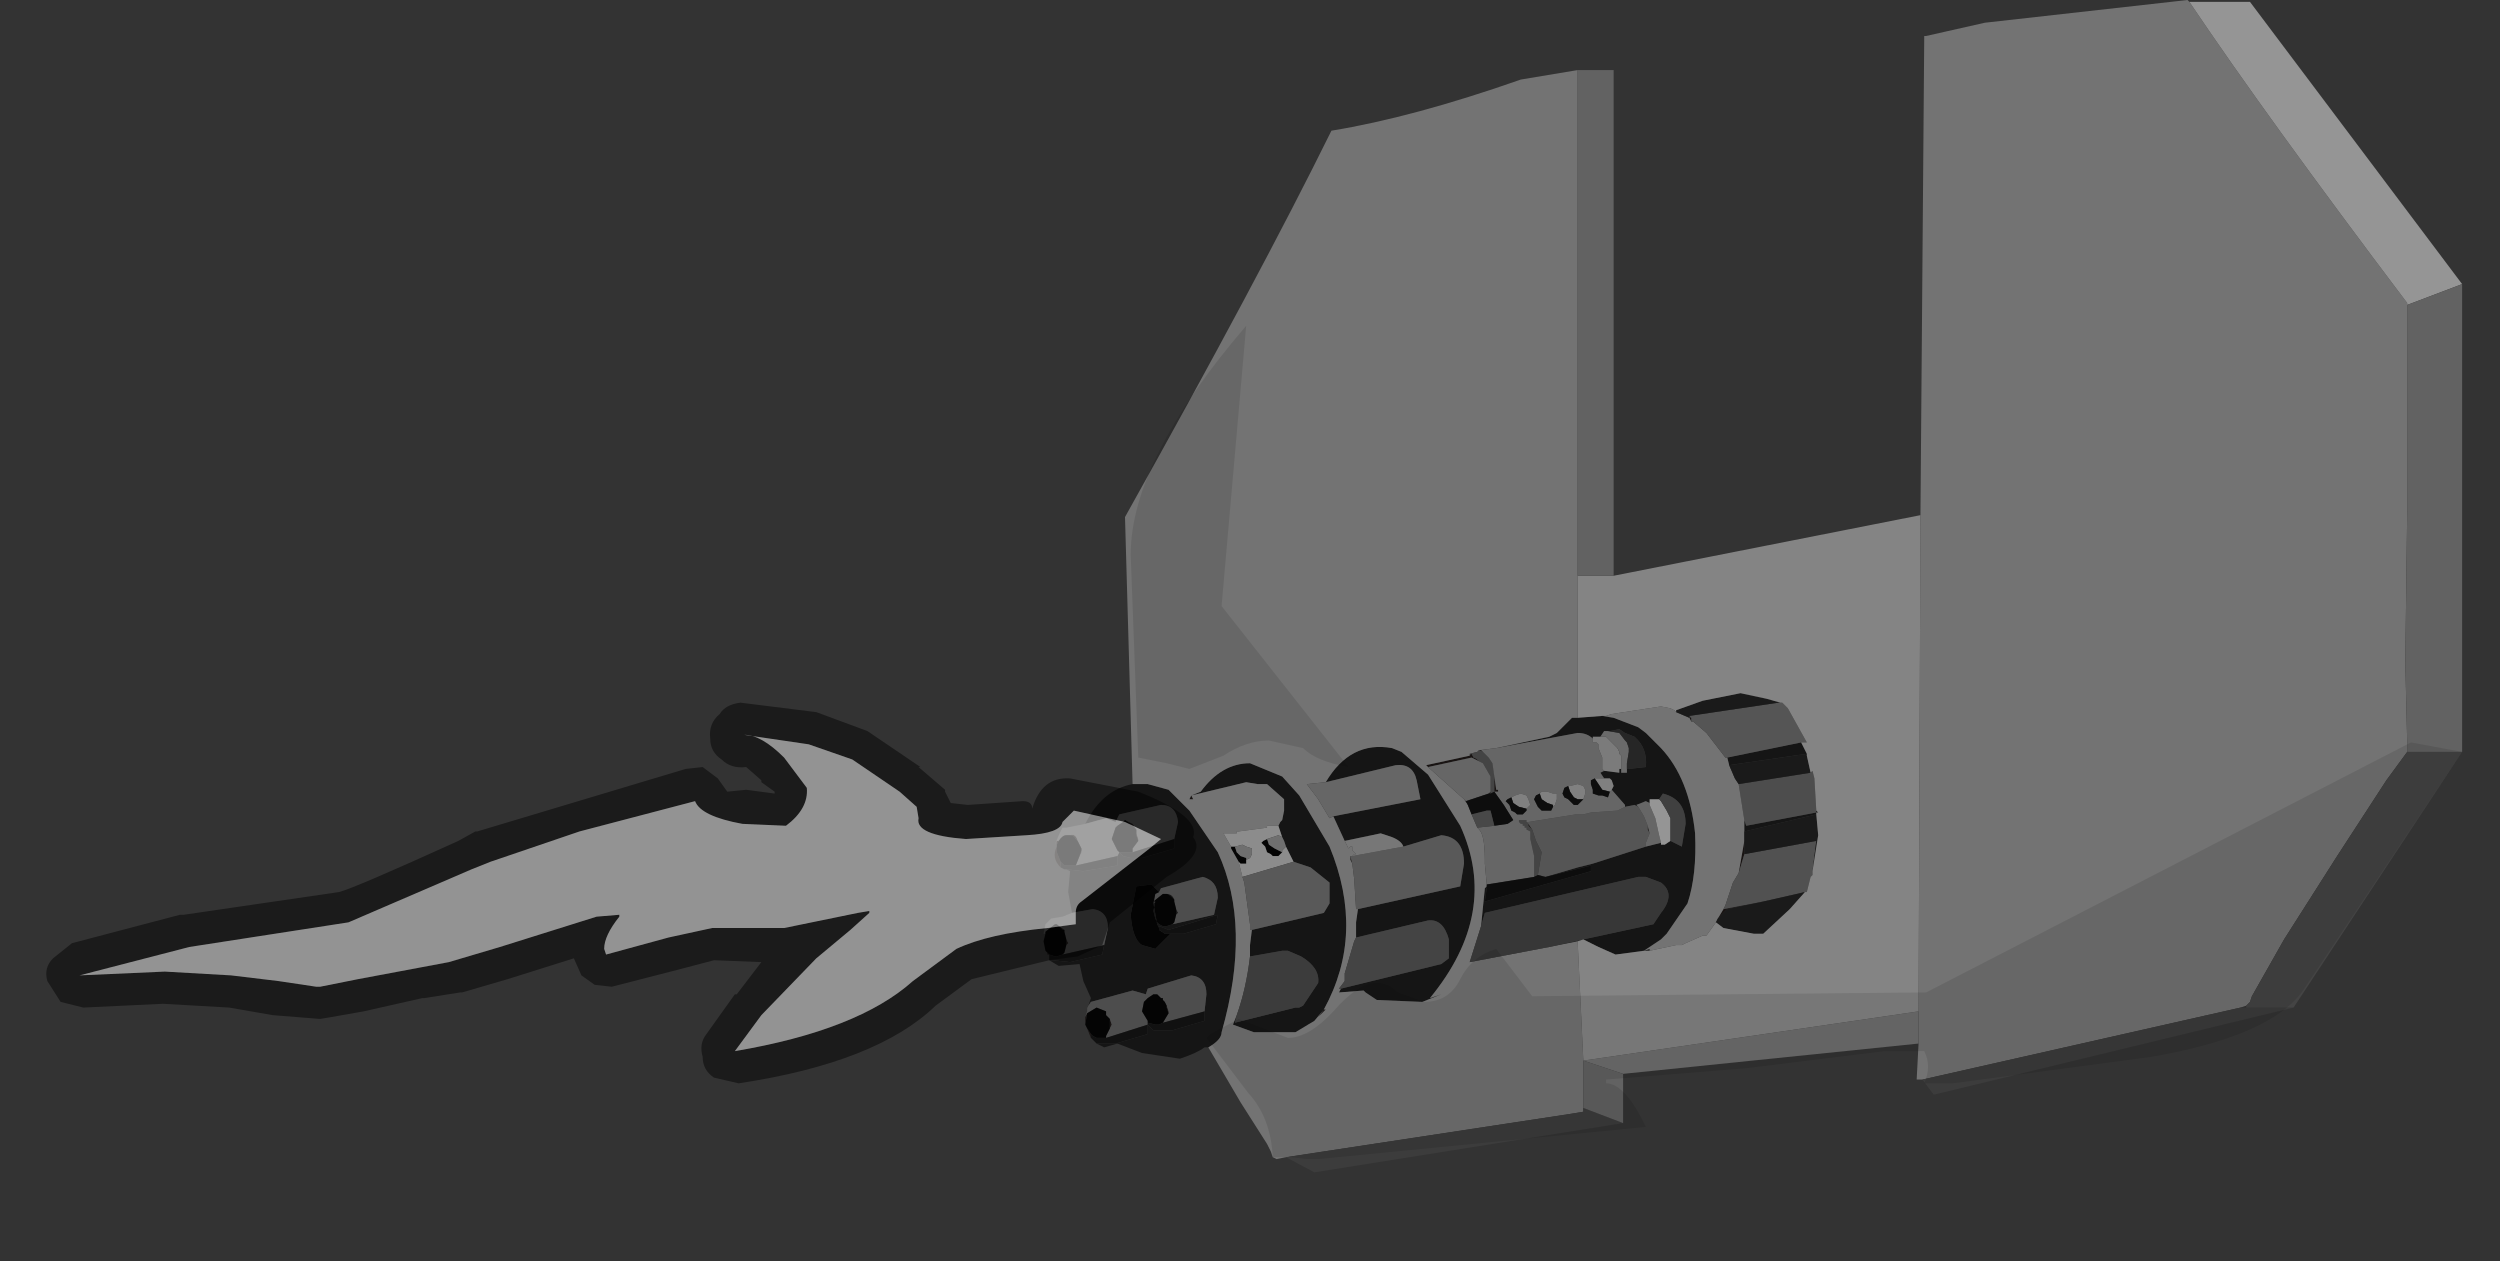 <?xml version="1.0" encoding="UTF-8" standalone="no"?>
<svg xmlns:xlink="http://www.w3.org/1999/xlink" height="33.3px" width="66.0px" xmlns="http://www.w3.org/2000/svg">
  <rect width="100%" height="100%" fill="#333333" stroke="none"/>
  <g transform="matrix(1.0, 0.0, 0.0, 1.0, 46.25, 15.5)">
    <use height="30.95" transform="matrix(1.0, 0.0, 0.0, 1.0, -18.7, -15.5)" width="37.45" xlink:href="#sprite0"/>
    <use height="14.8" transform="matrix(1.0, 0.0, 0.0, 1.0, -46.25, 3.0)" width="32.6" xlink:href="#sprite1"/>
  </g>
  <defs>
    <g id="sprite0" transform="matrix(1.0, 0.0, 0.0, 1.0, 21.0, 11.35)">
      <use height="30.95" transform="matrix(1.0, 0.0, 0.0, 1.0, -21.0, -11.35)" width="37.45" xlink:href="#shape0"/>
    </g>
    <g id="shape0" transform="matrix(1.0, 0.0, 0.0, 1.0, 21.0, 11.35)">
      <path d="M-19.75 16.05 L-19.85 15.8 -19.75 15.95 -19.75 16.05 M-19.9 15.7 L-19.9 15.5 -19.85 15.4 -19.9 15.7 M-20.85 13.85 L-20.9 13.85 -20.9 13.8 -20.85 13.85 M-20.55 11.55 Q-20.8 11.3 -20.65 11.0 L-20.65 11.15 -20.55 11.4 -20.55 11.55 M-20.65 10.95 L-20.65 10.85 -20.6 10.85 -20.65 10.95 M-9.45 8.45 L-9.4 8.5 -9.5 8.45 -9.45 8.45 M-9.15 8.8 L-9.05 9.5 -9.0 9.5 -9.0 9.55 -9.1 9.55 -9.1 9.1 -9.15 8.8 M-5.6 8.25 L-5.65 8.2 -5.8 8.0 -5.6 8.25 M-9.75 8.6 L-9.7 8.55 -9.65 8.65 Q-9.6 8.65 -9.5 8.75 L-9.7 8.65 -10.85 8.9 -10.9 8.85 -9.75 8.6 M-9.2 9.55 L-9.2 9.6 -9.25 9.6 -9.2 9.55 M-8.2 10.4 L-8.1 10.55 -8.2 10.45 -8.2 10.4 M-5.0 10.65 L-5.05 10.55 -5.05 10.45 -5.0 10.65 M-9.85 9.8 L-9.8 9.9 -9.9 9.75 -9.85 9.8 M-12.9 11.25 L-12.85 11.45 -12.9 11.35 -12.9 11.25 M-3.95 7.6 L-3.9 7.6 -3.9 7.7 -3.95 7.6 M-2.65 11.7 L-2.5 10.85 -2.5 11.2 -2.65 11.7 M-18.85 10.3 L-18.65 10.4 -18.55 10.55 -18.65 10.45 -18.85 10.3 M-18.55 10.65 L-18.5 10.8 -18.5 10.85 -18.55 10.7 -18.55 10.65 M-20.05 11.25 L-20.0 11.1 -20.0 11.15 -20.05 11.25 M-20.1 10.85 L-20.15 10.8 Q-20.2 10.7 -20.3 10.7 -20.15 10.65 -20.1 10.85 M-17.1 9.65 L-17.05 9.75 -17.15 9.75 -17.1 9.65 M-13.6 15.3 L-13.55 15.3 -13.6 15.35 -13.75 15.5 -13.6 15.3 M-17.75 15.2 L-17.7 15.35 -17.7 15.4 -17.75 15.25 -17.75 15.2 M-19.25 15.55 L-19.2 15.7 -19.25 15.8 -19.25 15.65 -19.25 15.55 M-3.2 12.9 L-3.05 12.65 -2.0 12.45 -2.95 12.65 -3.1 12.8 -3.2 12.9 M-20.65 13.05 L-20.45 13.2 -20.5 13.2 -20.65 13.05 M-20.4 13.45 L-20.35 13.55 -20.4 13.6 -20.4 13.45" fill="#191413" fill-rule="evenodd" stroke="none"/>
      <path d="M-16.65 16.3 L-16.75 16.3 Q-16.95 16.45 -17.4 16.6 L-18.4 16.45 -19.05 16.2 -19.4 16.3 -19.6 16.2 -19.1 16.2 -18.25 15.95 -18.25 15.7 -18.1 15.85 -17.6 15.85 -16.75 15.6 -16.75 15.35 -16.7 14.9 Q-16.7 14.45 -17.1 14.4 L-18.25 14.75 -18.3 14.9 -18.65 14.8 -19.75 15.1 -19.85 15.25 -19.85 15.35 -19.8 15.15 -19.75 15.0 -19.95 14.55 -20.05 14.1 -20.6 14.15 -20.85 14.0 -20.75 14.0 -20.3 14.05 -19.45 13.85 -19.4 13.6 -19.3 13.15 Q-19.3 12.7 -19.7 12.65 L-20.25 12.75 -20.35 12.2 -20.3 11.65 -20.4 11.6 -19.95 11.65 -19.05 11.5 -19.05 11.25 -19.0 11.15 -18.9 11.25 -18.7 11.3 -18.4 11.3 -17.55 11.05 -17.55 10.8 -17.45 10.35 Q-17.5 9.9 -17.9 9.9 L-19.0 10.15 -19.1 10.35 -19.35 10.25 -19.9 10.4 Q-19.45 9.5 -18.65 9.35 L-18.25 9.35 -17.7 9.5 -17.15 10.05 -16.4 11.15 Q-15.5 13.1 -16.3 15.9 -16.3 16.1 -16.65 16.3 M-6.9 7.6 L-6.25 7.55 -5.95 7.6 -5.3 7.85 -5.1 8.0 -4.7 8.4 Q-3.95 9.2 -3.8 10.65 -3.75 11.75 -4.0 12.5 L-4.55 13.3 -4.7 13.45 -5.15 13.75 -5.9 13.85 -6.35 13.65 -6.75 13.45 -6.9 13.5 -7.65 13.65 -6.75 13.45 -4.9 13.05 -4.7 12.75 Q-4.3 12.25 -4.7 11.95 L-5.1 11.8 -5.3 11.8 -9.35 12.75 -9.45 13.1 -9.35 12.1 -9.3 12.05 -9.3 12.1 -9.35 12.45 -6.9 11.75 -6.55 11.65 -6.55 11.5 -7.75 11.8 -6.9 11.55 -6.5 11.45 -5.1 11.0 -4.7 10.9 -4.7 10.95 -4.6 10.95 -4.45 10.85 -4.15 11.0 -4.05 10.4 Q-4.05 9.75 -4.65 9.6 L-4.75 9.75 -5.0 9.75 -5.0 9.85 -5.1 9.8 -5.35 9.9 -5.3 9.95 -5.4 9.9 -5.65 9.95 -5.65 9.9 -6.0 9.5 -5.95 9.4 -6.0 9.25 -6.05 9.2 -6.2 9.2 -6.3 9.05 -6.2 9.0 -5.8 9.05 -5.8 8.95 -5.75 8.95 -5.75 9.05 -5.6 9.05 -5.6 8.95 -5.55 8.95 -5.1 8.9 Q-5.05 8.4 -5.4 8.1 L-5.65 8.0 -5.8 7.9 -6.05 7.95 -6.1 7.95 -6.2 7.95 -6.3 8.1 -6.4 8.1 -6.5 8.1 -6.5 8.15 Q-6.65 8.0 -6.9 8.0 L-9.05 8.4 -7.65 8.1 -7.45 8.0 -7.05 7.6 -6.9 7.6 M-1.0 8.25 L-0.85 8.55 -2.9 8.85 -2.95 8.65 -1.0 8.25 M-0.6 10.1 L-0.6 10.15 -2.5 10.6 -2.5 10.3 -2.45 10.45 -0.6 10.1 M-5.0 13.75 L-5.15 13.75 -5.0 13.7 -5.0 13.75 M-12.7 12.65 L-10.0 12.05 -9.9 11.45 Q-9.9 10.75 -10.5 10.7 L-11.5 11.0 Q-11.55 10.85 -11.8 10.75 L-12.1 10.65 -13.05 10.85 -13.35 10.2 -11.05 9.75 -11.15 9.25 Q-11.25 8.8 -11.7 8.85 L-13.55 9.3 Q-12.9 8.2 -11.8 8.4 L-11.55 8.5 -10.85 9.1 -10.0 10.45 Q-8.95 12.75 -10.8 15.0 L-10.5 14.9 -11.0 15.1 -12.2 15.05 -12.5 14.85 -12.55 14.8 -13.2 14.85 -13.15 14.75 -10.7 14.15 -10.5 14.1 -10.3 13.95 -10.3 13.75 -10.3 13.45 Q-10.45 12.9 -10.85 12.95 L-12.75 13.4 -12.75 13.0 -12.7 12.65 M-17.75 12.25 Q-17.6 12.25 -17.55 12.4 L-17.6 12.35 Q-17.7 12.25 -17.75 12.25 M-17.5 12.65 L-17.45 12.75 -17.5 12.8 -17.5 12.65 M-17.6 13.05 L-16.5 12.8 -16.4 12.35 Q-16.4 11.9 -16.8 11.8 L-17.9 12.1 -17.95 12.2 -18.15 12.0 -18.55 12.05 -18.7 12.8 Q-18.65 13.45 -18.4 13.6 L-18.05 13.7 -17.65 13.3 -17.3 13.3 -16.45 13.05 -16.4 12.8 -17.7 13.2 -17.95 13.1 -17.95 13.15 -18.0 13.05 -18.1 12.5 -18.05 12.45 -18.1 12.7 -18.05 12.9 -18.0 13.0 -17.95 13.05 -17.85 13.1 -17.75 13.1 -17.6 13.05 M-14.8 10.45 L-14.75 10.35 -14.7 10.3 -14.65 10.05 -14.65 9.75 -15.1 9.35 -15.35 9.35 -15.65 9.3 -17.1 9.65 -16.85 9.55 Q-16.3 8.8 -15.55 8.8 L-14.7 9.15 -14.25 9.65 -13.45 11.0 Q-12.5 13.3 -13.6 15.3 L-13.85 15.6 -14.35 15.9 -15.45 15.9 -16.0 15.7 -15.9 15.45 -15.95 15.65 -14.35 15.25 -14.25 15.25 -14.15 15.2 -13.75 14.6 Q-13.7 14.2 -14.2 13.9 L-14.55 13.75 -14.7 13.75 -15.55 13.9 -15.55 13.6 -15.5 13.2 -13.6 12.75 -13.45 12.5 -13.45 11.95 -13.95 11.55 -14.4 11.4 -14.6 11.0 -14.65 10.85 -14.7 10.75 -14.8 10.45" fill="#151515" fill-rule="evenodd" stroke="none"/>
      <path d="M-19.9 15.5 L-19.85 15.35 -19.85 15.25 -19.75 15.1 -18.65 14.8 -18.3 14.9 -18.25 14.75 -17.1 14.4 Q-16.7 14.45 -16.7 14.9 L-16.75 15.35 -17.85 15.65 -17.7 15.4 -17.7 15.35 -17.75 15.2 -17.8 15.1 -17.85 15.05 -17.85 15.0 -17.9 15.0 -18.0 14.9 -18.1 14.9 -18.25 15.0 -18.35 15.1 -18.4 15.35 -18.25 15.6 -18.25 15.65 -18.25 15.7 -19.35 16.05 -19.35 16.0 -19.25 15.8 -19.2 15.7 -19.25 15.55 -19.35 15.45 -19.35 15.35 -19.6 15.25 -19.85 15.4 -19.9 15.5 M-20.95 13.3 L-21.0 13.3 -20.95 13.05 -20.8 12.9 -20.5 12.85 -20.25 12.75 -19.7 12.65 Q-19.3 12.7 -19.3 13.15 L-19.4 13.6 -20.5 13.85 -20.45 13.8 -20.4 13.6 -20.35 13.55 -20.4 13.45 -20.45 13.25 -20.45 13.2 -20.65 13.05 -20.7 13.05 -20.95 13.25 -20.95 13.3 M-20.65 10.85 L-20.7 10.95 -20.6 10.7 -20.5 10.5 -20.4 10.5 -19.9 10.4 -19.35 10.25 -19.1 10.35 -19.0 10.15 -17.9 9.9 Q-17.5 9.9 -17.45 10.35 L-17.55 10.8 -18.65 11.15 -18.65 11.05 -18.5 10.85 -18.5 10.8 -18.55 10.65 -18.55 10.55 -18.65 10.4 -18.85 10.3 -18.9 10.35 -19.05 10.45 -19.1 10.5 -19.2 10.8 -19.05 11.1 -19.0 11.15 -19.05 11.25 -20.15 11.5 -20.05 11.25 -20.0 11.15 -20.0 11.1 -20.0 11.05 -20.1 10.85 Q-20.15 10.65 -20.3 10.7 L-20.4 10.7 Q-20.5 10.7 -20.6 10.85 L-20.65 10.85 M-0.75 9.05 L-0.7 9.0 -0.65 9.2 -0.6 10.05 -0.6 10.1 -2.45 10.45 -2.5 10.3 -2.65 9.35 -0.75 9.05 M-17.75 12.25 L-17.85 12.25 -18.1 12.45 -18.05 12.45 -18.1 12.5 -18.05 12.25 -17.95 12.2 -17.9 12.1 -16.8 11.8 Q-16.4 11.9 -16.4 12.35 L-16.5 12.8 -17.6 13.05 -17.55 13.0 -17.5 12.8 -17.45 12.75 -17.5 12.65 -17.55 12.45 -17.55 12.4 Q-17.6 12.25 -17.75 12.25" fill="#4d4d4d" fill-rule="evenodd" stroke="none"/>
      <path d="M-19.6 16.2 L-19.75 16.05 -19.75 15.95 -19.7 16.0 -19.6 16.05 -19.5 16.05 -19.35 16.05 -18.25 15.7 -18.25 15.65 -18.05 15.7 -17.95 15.7 -17.85 15.65 -16.75 15.35 -16.75 15.6 -17.6 15.85 -18.1 15.85 -18.25 15.7 -18.25 15.95 -19.1 16.2 -19.6 16.2 M-20.85 14.0 L-20.85 13.85 -20.7 13.9 -20.65 13.9 -20.5 13.85 -19.4 13.6 -19.45 13.85 -20.3 14.05 -20.75 14.0 -20.85 14.0 M-20.4 11.6 L-20.45 11.6 -20.55 11.55 -20.55 11.4 -20.45 11.5 -20.15 11.5 -19.05 11.25 -19.05 11.5 -19.95 11.65 -20.4 11.6 M-18.65 11.15 L-17.55 10.8 -17.55 11.05 -18.4 11.3 -18.7 11.3 -18.9 11.25 -19.0 11.15 -18.85 11.15 -18.65 11.15 M-17.65 13.3 L-17.7 13.3 -17.8 13.3 -17.95 13.2 -17.95 13.15 -17.95 13.1 -17.7 13.2 -16.4 12.8 -16.45 13.05 -17.3 13.3 -17.65 13.3" fill="#111111" fill-rule="evenodd" stroke="none"/>
      <path d="M-19.85 15.8 L-19.9 15.7 -19.85 15.4 -19.6 15.25 -19.35 15.35 -19.35 15.45 -19.25 15.55 -19.25 15.65 -19.25 15.8 -19.35 16.0 -19.35 16.05 -19.5 16.05 -19.6 16.05 -19.7 16.0 -19.75 15.95 -19.85 15.8 M-20.9 13.8 L-20.95 13.75 -21.0 13.5 -20.95 13.3 -20.95 13.25 -20.7 13.05 -20.65 13.05 -20.5 13.2 -20.45 13.2 -20.45 13.25 -20.4 13.45 -20.4 13.6 -20.45 13.8 -20.5 13.85 -20.65 13.9 -20.7 13.9 -20.85 13.85 -20.9 13.8 M-20.65 11.0 L-20.65 10.95 -20.6 10.85 Q-20.5 10.7 -20.4 10.7 L-20.3 10.7 Q-20.2 10.7 -20.15 10.8 L-20.1 10.85 -20.0 11.05 -20.0 11.1 -20.05 11.25 -20.15 11.5 -20.45 11.5 -20.55 11.4 -20.65 11.15 -20.65 11.0 M-19.0 11.15 L-19.05 11.1 -19.2 10.8 -19.1 10.5 -19.05 10.45 -18.9 10.35 -18.85 10.3 -18.65 10.45 -18.55 10.55 -18.55 10.65 -18.55 10.7 -18.5 10.85 -18.65 11.05 -18.65 11.15 -18.85 11.15 -19.0 11.15 M-18.05 12.45 L-18.1 12.45 -17.85 12.25 -17.75 12.25 Q-17.7 12.25 -17.6 12.35 L-17.55 12.4 -17.55 12.45 -17.5 12.65 -17.5 12.8 -17.55 13.0 -17.6 13.05 -17.75 13.1 -17.85 13.1 -17.95 13.05 -18.0 13.0 -18.05 12.9 -18.1 12.7 -18.05 12.45 M-17.95 12.2 L-18.05 12.25 -18.1 12.5 -18.0 13.05 -17.95 13.15 -17.95 13.2 -17.8 13.3 -17.7 13.3 -17.65 13.3 -18.05 13.7 -18.4 13.6 Q-18.65 13.45 -18.7 12.8 L-18.55 12.05 -18.15 12.0 -17.95 12.2 M-15.85 11.4 L-16.05 11.05 -16.05 11.0 -15.95 11.0 -15.9 11.15 -15.8 11.25 -15.65 11.3 -15.65 11.35 -15.65 11.45 -15.8 11.45 -15.85 11.4 M-14.7 11.15 L-14.8 11.25 -14.95 11.25 -15.0 11.2 -15.1 11.15 -15.15 11.0 -15.25 10.9 -15.2 10.85 -15.1 10.8 -15.05 10.95 -14.9 11.05 -14.7 11.15 M-17.7 15.4 L-17.85 15.65 -17.95 15.7 -18.05 15.7 -18.25 15.65 -18.25 15.6 -18.4 15.35 -18.35 15.1 -18.25 15.0 -18.1 14.9 -18.0 14.9 -17.9 15.0 -17.85 15.0 -17.85 15.05 -17.8 15.1 -17.75 15.2 -17.75 15.25 -17.7 15.4" fill="#040404" fill-rule="evenodd" stroke="none"/>
      <path d="M2.15 2.25 L2.25 -10.4 2.3 -10.4 3.85 -10.75 9.2 -11.35 9.25 -11.3 Q11.3 -8.25 15.0 -3.35 L15.0 -3.3 15.0 2.15 14.95 6.15 15.0 8.25 15.0 8.45 15.0 8.5 14.45 9.25 13.15 11.25 11.75 13.45 10.9 14.95 10.85 15.1 10.75 15.2 10.6 15.25 2.2 17.15 2.05 17.15 2.1 16.2 2.1 15.35 2.15 2.25 M-14.6 19.2 L-14.85 19.25 -14.95 19.2 -15.0 19.05 -15.1 18.85 -15.8 17.75 -16.65 16.3 Q-16.3 16.1 -16.3 15.9 -15.5 13.1 -16.4 11.15 L-17.15 10.05 -17.7 9.5 -18.25 9.35 -18.65 9.35 -18.85 2.3 Q-15.3 -4.05 -13.4 -7.9 -11.25 -8.25 -8.4 -9.25 L-6.9 -9.5 -6.9 3.85 -6.9 7.6 -7.05 7.6 -7.45 8.0 -7.65 8.1 -9.05 8.4 -9.45 8.45 -9.5 8.45 -9.55 8.5 -9.75 8.55 -9.75 8.6 -10.9 8.85 -10.85 8.9 -9.9 9.75 -9.8 9.9 -9.7 10.15 -9.55 10.5 -9.5 10.55 Q-9.35 10.7 -9.35 11.35 L-9.35 11.45 -9.3 12.0 -9.3 12.05 -9.35 12.1 -9.45 13.1 -9.75 14.05 -7.65 13.65 -6.9 13.5 -6.75 16.65 -6.75 17.9 -6.75 18.0 -7.05 18.05 -14.6 19.2 M-6.25 7.55 L-6.2 7.55 -6.15 7.55 -6.0 7.5 -4.7 7.3 -4.45 7.35 -4.35 7.4 -4.3 7.45 -3.95 7.6 -3.9 7.7 -3.85 7.7 -3.5 8.0 -3.0 8.65 -2.95 8.65 -2.9 8.85 -2.75 9.2 -2.65 9.35 -2.5 10.3 -2.5 10.6 -2.5 10.85 -2.65 11.7 -2.8 11.95 -3.0 12.55 -3.05 12.65 -3.2 12.9 -3.25 13.0 -3.5 13.35 -3.6 13.35 -4.05 13.55 -4.15 13.6 -4.3 13.6 -5.0 13.75 -5.0 13.7 -5.15 13.75 -4.7 13.45 -4.55 13.3 -4.0 12.5 Q-3.75 11.75 -3.8 10.65 -3.95 9.2 -4.7 8.4 L-5.1 8.0 -5.3 7.85 -5.95 7.6 -6.25 7.55 M-12.7 12.65 L-12.75 13.0 -12.75 13.4 -12.8 13.5 -13.05 14.35 -13.05 14.55 -13.2 14.75 -13.15 14.75 -13.2 14.85 -12.55 14.8 -12.5 14.85 -12.2 15.05 -11.0 15.1 -10.5 14.9 -10.8 15.0 Q-8.95 12.75 -10.0 10.45 L-10.85 9.1 -11.55 8.5 -11.8 8.4 Q-12.9 8.2 -13.55 9.3 L-14.05 9.35 -13.75 9.75 -13.45 10.25 -13.35 10.2 -13.05 10.85 -12.95 11.05 -12.9 11.0 -12.85 11.0 -12.85 11.1 -12.8 11.15 -12.75 11.2 -12.8 11.2 -12.85 11.25 -12.9 11.25 -12.9 11.35 -12.85 11.45 -12.8 11.85 -12.75 12.65 -12.7 12.65 M-14.8 10.45 L-15.05 10.45 -15.1 10.45 -15.1 10.5 -15.85 10.6 -15.9 10.6 -15.9 10.65 -16.2 10.65 -16.25 10.65 -16.05 11.0 -16.05 11.05 -15.85 11.4 -15.75 11.8 -15.7 11.95 -15.55 13.05 -15.55 13.2 -15.5 13.2 -15.55 13.6 -15.55 13.9 Q-15.65 14.75 -15.9 15.45 L-16.0 15.7 -15.45 15.9 -14.35 15.9 -13.85 15.6 -13.6 15.3 Q-12.5 13.3 -13.45 11.0 L-14.25 9.65 -14.7 9.15 -15.55 8.8 Q-16.3 8.8 -16.85 9.55 L-17.1 9.65 -15.65 9.3 -15.35 9.35 -15.1 9.35 -14.65 9.75 -14.65 10.05 -14.7 10.3 -14.75 10.35 -14.8 10.45 M-17.1 9.65 L-17.15 9.75 -17.05 9.75 -17.1 9.65 M-13.6 15.3 L-13.75 15.5 -13.6 15.35 -13.55 15.3 -13.6 15.3" fill="#737373" fill-rule="evenodd" stroke="none"/>
      <path d="M-1.55 7.2 L-1.5 7.2 -1.35 7.35 -0.85 8.25 -1.0 8.25 -2.95 8.65 -3.0 8.65 -3.5 8.0 -3.85 7.7 -3.9 7.7 -3.9 7.6 -3.95 7.55 -1.6 7.2 -1.55 7.2 M-8.25 10.35 L-8.2 10.35 -6.95 10.15 -6.75 10.15 -6.55 10.1 -5.85 10.05 -5.65 9.95 -5.4 9.9 -5.3 9.95 -5.15 10.2 -5.05 10.45 -5.05 10.55 -5.0 10.65 -5.1 10.9 -5.1 11.0 -6.5 11.45 -6.9 11.55 -7.75 11.8 -7.95 11.75 -7.85 11.15 -8.0 10.85 -8.1 10.55 -8.2 10.4 -8.25 10.35" fill="#555555" fill-rule="evenodd" stroke="none"/>
      <path d="M-0.7 11.65 L-0.7 11.75 -0.75 11.8 -0.85 12.2 -0.9 12.2 -2.0 12.45 -3.05 12.65 -3.0 12.55 -2.8 11.95 -2.65 11.7 -2.5 11.2 -0.6 10.85 -0.7 11.65" fill="#515151" fill-rule="evenodd" stroke="none"/>
      <path d="M-16.05 11.0 L-16.25 10.65 -16.2 10.65 -15.9 10.65 -15.9 10.6 -15.85 10.6 -15.1 10.5 -15.1 10.45 -15.05 10.45 -14.8 10.45 -14.7 10.75 -14.8 10.7 -14.95 10.75 -15.1 10.8 -15.2 10.85 -15.25 10.9 -15.15 11.0 -15.1 11.15 -15.0 11.2 -14.95 11.25 -14.8 11.25 -14.7 11.15 -14.7 11.1 -14.6 11.0 -14.4 11.4 -15.75 11.8 -15.85 11.4 -15.8 11.45 -15.65 11.45 -15.65 11.35 -15.55 11.3 -15.5 11.2 -15.5 11.05 -15.65 11.0 -15.75 10.95 -15.95 11.0 -16.05 11.0" fill="#8c8c8c" fill-rule="evenodd" stroke="none"/>
      <path d="M2.1 16.2 L-5.7 17.0 -6.75 16.65 2.1 15.35 2.1 16.2 M-15.95 11.0 L-15.75 10.95 -15.65 11.0 -15.5 11.05 -15.5 11.2 -15.55 11.3 -15.65 11.35 -15.65 11.3 -15.8 11.25 -15.9 11.15 -15.95 11.0 M-14.7 11.15 L-14.9 11.05 -15.05 10.95 -15.1 10.8 -14.95 10.75 -14.8 10.7 -14.7 10.75 -14.65 10.85 -14.6 11.0 -14.7 11.1 -14.7 11.15" fill="#6f6f6f" fill-rule="evenodd" stroke="none"/>
      <path d="M-11.5 11.0 L-10.5 10.7 Q-9.9 10.75 -9.9 11.45 L-10.0 12.05 -12.7 12.65 -12.75 12.65 -12.8 11.85 -12.85 11.45 -12.9 11.25 -12.85 11.25 -11.5 11.0 M-15.5 13.2 L-15.55 13.2 -15.55 13.05 -15.7 11.95 -15.75 11.8 -14.4 11.4 -13.95 11.55 -13.45 11.95 -13.45 12.5 -13.6 12.75 -15.5 13.2" fill="#595959" fill-rule="evenodd" stroke="none"/>
      <path d="M12.0 15.25 L2.5 17.55 2.2 17.15 10.6 15.25 10.75 15.25 12.0 15.25 M-5.7 18.3 L-13.85 19.6 -14.6 19.2 -7.05 18.05 -6.75 18.0 -6.75 17.9 -5.7 18.3 M-15.9 15.45 Q-15.65 14.75 -15.55 13.9 L-14.7 13.75 -14.55 13.75 -14.2 13.9 Q-13.7 14.2 -13.75 14.6 L-14.15 15.2 -14.25 15.25 -14.35 15.25 -15.95 15.65 -15.9 15.45" fill="#3c3c3c" fill-rule="evenodd" stroke="none"/>
      <path d="M16.45 8.5 L12.0 15.25 10.75 15.25 10.75 15.2 10.85 15.1 10.9 14.95 11.75 13.45 13.15 11.25 14.45 9.25 15.0 8.5 16.45 8.5 M-9.4 8.5 L-9.25 8.65 -9.15 8.8 -9.1 9.1 -9.1 9.55 -9.2 9.6 -9.2 9.55 -9.2 9.5 -9.2 9.4 -9.2 9.35 -9.2 9.2 -9.2 9.15 -9.4 8.8 -9.5 8.75 Q-9.6 8.65 -9.65 8.65 L-9.7 8.55 -9.75 8.55 -9.55 8.5 -9.5 8.45 -9.4 8.5 M-8.05 11.8 L-8.05 11.25 -8.15 10.8 -8.15 10.75 -8.15 10.65 -8.15 10.6 -8.25 10.55 -8.25 10.5 -8.3 10.5 -8.3 10.45 -8.35 10.45 -8.35 10.4 -8.4 10.4 -8.45 10.35 -8.45 10.3 -8.25 10.3 -8.25 10.35 -8.2 10.4 -8.2 10.45 -8.1 10.55 -8.0 10.85 -7.85 11.15 -7.95 11.75 -8.05 11.8 M-12.75 13.4 L-10.85 12.95 Q-10.45 12.9 -10.3 13.45 L-10.3 13.75 -10.3 13.95 -10.5 14.1 -10.7 14.15 -13.15 14.75 -13.2 14.75 -13.05 14.55 -13.05 14.35 -12.8 13.5 -12.75 13.4" fill="#444444" fill-rule="evenodd" stroke="none"/>
      <path d="M-6.5 8.15 L-6.5 8.25 -6.4 8.25 -6.35 8.3 -6.35 8.4 -6.25 8.65 -6.25 8.95 -6.2 9.0 -6.3 9.05 -6.2 9.2 -6.35 9.2 -6.45 9.2 -6.55 9.25 -6.55 9.35 -6.5 9.5 -6.5 9.6 -6.35 9.65 -6.25 9.65 -6.1 9.7 -6.05 9.55 -6.0 9.5 -5.65 9.9 -5.65 9.95 -5.85 10.05 -6.55 10.1 -6.75 10.15 -6.95 10.15 -8.2 10.35 -8.25 10.35 -8.25 10.3 -8.45 10.3 -8.45 10.35 -8.4 10.4 -8.35 10.4 -8.35 10.45 -8.3 10.45 -8.3 10.5 -8.25 10.5 -8.25 10.55 -8.15 10.6 -8.15 10.65 -8.15 10.75 -8.15 10.8 -8.05 11.25 -8.05 11.8 -9.3 12.0 -9.35 11.45 -9.35 11.35 Q-9.35 10.7 -9.5 10.55 L-9.55 10.5 -9.1 10.45 -8.75 10.4 -8.6 10.3 -8.85 9.9 -9.1 9.55 -9.0 9.55 -9.0 9.5 -9.05 9.5 -9.15 8.8 -9.25 8.65 -9.4 8.5 -9.45 8.45 -9.05 8.4 -6.9 8.0 Q-6.65 8.0 -6.5 8.15 M-9.5 8.75 L-9.4 8.8 -9.2 9.15 -9.2 9.2 -9.2 9.35 -9.2 9.4 -9.2 9.5 -9.2 9.55 -9.25 9.6 -9.85 9.8 -9.9 9.75 -10.85 8.9 -9.7 8.65 -9.5 8.75 M-7.55 9.95 L-7.5 9.9 -7.45 9.75 -7.45 9.6 -7.55 9.6 -7.7 9.55 -7.85 9.55 -7.9 9.6 -8.0 9.65 -8.05 9.75 -8.0 9.85 -7.95 9.95 -7.85 10.05 -7.75 10.05 -7.6 10.05 -7.55 9.95 M-8.25 10.0 L-8.15 9.9 -8.2 9.75 -8.25 9.65 -8.4 9.6 -8.55 9.65 -8.65 9.7 -8.75 9.75 -8.8 9.8 -8.7 9.9 -8.65 10.05 -8.55 10.1 -8.5 10.15 -8.35 10.15 -8.25 10.05 -8.25 10.0 M-5.1 11.0 L-5.1 10.9 -5.0 10.65 -5.05 10.45 -5.15 10.2 -5.3 9.95 -5.35 9.9 -5.1 9.8 -5.0 9.85 -5.0 9.9 -4.85 10.25 -4.75 10.7 -4.7 10.9 -5.1 11.0 M-13.55 9.3 L-11.7 8.85 Q-11.25 8.8 -11.15 9.25 L-11.05 9.75 -13.35 10.2 -13.45 10.25 -13.75 9.75 -14.05 9.35 -13.55 9.3 M-6.75 9.75 L-6.7 9.6 -6.7 9.5 -6.75 9.4 -6.9 9.35 -7.1 9.4 -7.15 9.4 -7.25 9.45 -7.3 9.6 -7.25 9.7 -7.15 9.75 -7.05 9.85 -7.0 9.9 -6.9 9.9 -6.85 9.85 -6.75 9.75" fill="#666666" fill-rule="evenodd" stroke="none"/>
      <path d="M-13.05 10.85 L-12.1 10.65 -11.8 10.75 Q-11.55 10.85 -11.5 11.0 L-12.85 11.25 -12.8 11.2 -12.75 11.2 -12.8 11.15 -12.85 11.1 -12.85 11.0 -12.9 11.0 -12.95 11.05 -13.05 10.85" fill="#777777" fill-rule="evenodd" stroke="none"/>
      <path d="M-6.0 9.5 L-6.05 9.55 -6.25 9.5 -6.35 9.35 -6.45 9.2 -6.35 9.2 -6.2 9.2 -6.05 9.2 -6.0 9.25 -5.95 9.4 -6.0 9.5 M-7.9 9.6 L-7.85 9.55 -7.7 9.55 -7.55 9.6 -7.45 9.6 -7.45 9.75 -7.5 9.9 -7.55 9.95 -7.55 9.9 -7.7 9.85 -7.85 9.75 -7.9 9.6 M-8.65 9.7 L-8.55 9.65 -8.4 9.6 -8.25 9.65 -8.2 9.75 -8.15 9.9 -8.25 10.0 -8.45 9.95 -8.6 9.85 -8.65 9.7 M-7.15 9.4 L-7.1 9.4 -6.9 9.35 -6.75 9.4 -6.7 9.5 -6.7 9.6 -6.75 9.75 -6.9 9.75 -7.0 9.7 -7.1 9.55 -7.15 9.4" fill="#808080" fill-rule="evenodd" stroke="none"/>
      <path d="M-9.1 9.55 L-8.85 9.9 -8.6 10.3 -8.75 10.4 -9.1 10.45 -9.2 10.05 -9.3 10.05 -9.7 10.15 -9.8 9.9 -9.85 9.8 -9.25 9.6 -9.2 9.6 -9.1 9.55 M-9.3 12.0 L-8.05 11.8 -7.95 11.75 -7.75 11.8 -6.55 11.5 -6.55 11.65 -6.9 11.75 -9.35 12.45 -9.3 12.1 -9.3 12.05 -9.3 12.0 M-6.05 9.55 L-6.1 9.7 -6.25 9.65 -6.35 9.65 -6.5 9.6 -6.5 9.5 -6.55 9.35 -6.55 9.25 -6.45 9.2 -6.35 9.35 -6.25 9.5 -6.05 9.55 M-7.9 9.6 L-7.85 9.75 -7.7 9.85 -7.55 9.9 -7.55 9.95 -7.6 10.05 -7.75 10.05 -7.85 10.05 -7.95 9.95 -8.0 9.85 -8.05 9.75 -8.0 9.65 -7.9 9.6 M-8.65 9.7 L-8.6 9.85 -8.45 9.95 -8.25 10.0 -8.25 10.05 -8.35 10.15 -8.5 10.15 -8.55 10.1 -8.65 10.05 -8.7 9.9 -8.8 9.8 -8.75 9.75 -8.65 9.7 M-7.15 9.4 L-7.1 9.55 -7.0 9.7 -6.9 9.75 -6.75 9.75 -6.85 9.85 -6.9 9.9 -7.0 9.9 -7.05 9.85 -7.15 9.75 -7.25 9.7 -7.3 9.6 -7.25 9.45 -7.15 9.4" fill="#0d0d0d" fill-rule="evenodd" stroke="none"/>
      <path d="M-9.45 13.1 L-9.35 12.75 -5.3 11.8 -5.1 11.8 -4.7 11.95 Q-4.3 12.25 -4.7 12.75 L-4.9 13.05 -6.75 13.45 -7.65 13.65 -9.75 14.05 -9.45 13.1" fill="#373737" fill-rule="evenodd" stroke="none"/>
      <path d="M-9.1 10.45 L-9.55 10.5 -9.7 10.15 -9.3 10.05 -9.2 10.05 -9.1 10.45" fill="#484848" fill-rule="evenodd" stroke="none"/>
      <path d="M-6.2 9.0 L-6.25 8.95 -6.25 8.65 -6.35 8.4 -6.35 8.3 -6.4 8.25 -6.5 8.25 -6.5 8.15 -6.5 8.1 -6.4 8.1 -6.3 8.1 -6.15 8.1 -5.95 8.3 -5.85 8.4 -5.8 8.5 -5.8 8.55 -5.75 8.6 -5.75 8.65 -5.75 8.8 -5.75 8.95 -5.8 8.95 -5.8 9.05 -6.2 9.0" fill="#7b7b7b" fill-rule="evenodd" stroke="none"/>
      <path d="M-5.75 8.95 L-5.75 8.8 -5.75 8.65 -5.75 8.6 -5.8 8.55 -5.8 8.5 -5.85 8.4 -5.95 8.3 -6.15 8.1 -6.3 8.1 -6.2 7.95 -6.1 7.95 -5.8 8.0 -5.65 8.2 -5.6 8.25 -5.55 8.4 -5.55 8.5 -5.6 8.8 -5.6 8.95 -5.6 9.05 -5.75 9.05 -5.75 8.95" fill="#6a6a6a" fill-rule="evenodd" stroke="none"/>
      <path d="M-5.6 8.95 L-5.6 8.8 -5.55 8.5 -5.55 8.4 -5.6 8.25 -5.8 8.0 -6.1 7.95 -6.05 7.95 -5.8 7.9 -5.65 8.0 -5.4 8.1 Q-5.05 8.4 -5.1 8.9 L-5.55 8.95 -5.6 8.95" fill="#262626" fill-rule="evenodd" stroke="none"/>
      <path d="M9.25 -11.3 L10.85 -11.3 16.45 -3.85 15.0 -3.3 15.0 -3.35 Q11.3 -8.25 9.25 -11.3 M-5.0 9.85 L-5.0 9.75 -4.75 9.75 -4.7 9.8 -4.55 10.05 -4.45 10.25 -4.45 10.35 -4.45 10.85 -4.6 10.95 -4.7 10.95 -4.7 10.9 -4.75 10.7 -4.85 10.25 -5.0 9.9 -5.0 9.85" fill="#959595" fill-rule="evenodd" stroke="none"/>
      <path d="M-4.75 9.75 L-4.65 9.6 Q-4.05 9.75 -4.05 10.4 L-4.15 11.0 -4.45 10.85 -4.45 10.35 -4.45 10.25 -4.55 10.05 -4.7 9.8 -4.75 9.75" fill="#404040" fill-rule="evenodd" stroke="none"/>
      <path d="M-4.3 7.45 L-4.3 7.4 -3.6 7.15 -2.6 6.95 -1.9 7.1 -1.55 7.2 -1.6 7.2 -3.95 7.55 -3.95 7.6 -4.3 7.45 M-0.85 8.55 L-0.85 8.6 -0.75 9.05 -2.65 9.35 -2.75 9.2 -2.9 8.85 -0.85 8.55 M-0.6 10.05 L-0.55 10.1 -0.6 10.1 -0.6 10.05 M-0.6 10.15 L-0.55 10.7 -0.7 11.65 -0.6 10.85 -2.5 11.2 -2.5 10.85 -2.5 10.6 -0.6 10.15 M-0.9 12.2 L-1.3 12.65 -2.0 13.3 -2.25 13.3 -3.05 13.15 -3.25 13.0 -3.2 12.9 -3.1 12.8 -2.95 12.65 -2.0 12.45 -0.9 12.2" fill="#1a1a1a" fill-rule="evenodd" stroke="none"/>
      <path d="M-5.95 3.85 L2.15 2.25 2.1 15.35 -6.75 16.65 -6.9 13.5 -6.75 13.45 -6.35 13.65 -5.9 13.85 -5.15 13.75 -5.0 13.75 -4.3 13.6 -4.15 13.6 -4.05 13.55 -3.6 13.35 -3.5 13.35 -3.25 13.0 -3.05 13.15 -2.25 13.3 -2.0 13.3 -1.3 12.65 -0.9 12.2 -0.85 12.2 -0.75 11.8 -0.7 11.75 -0.7 11.65 -0.55 10.7 -0.6 10.15 -0.6 10.1 -0.55 10.1 -0.6 10.05 -0.65 9.2 -0.7 9.0 -0.75 9.05 -0.85 8.6 -0.85 8.55 -1.0 8.25 -0.85 8.25 -1.35 7.35 -1.5 7.2 -1.55 7.2 -1.9 7.1 -2.6 6.95 -3.6 7.15 -4.3 7.4 -4.3 7.45 -4.35 7.4 -4.45 7.35 -4.7 7.3 -6.0 7.5 -6.15 7.55 -6.2 7.55 -6.25 7.55 -6.9 7.6 -6.9 3.85 -5.95 3.85" fill="#848484" fill-rule="evenodd" stroke="none"/>
      <path d="M16.45 -3.85 L16.45 8.5 15.0 8.5 15.0 8.45 15.0 8.25 14.95 6.15 15.0 2.15 15.0 -3.3 16.45 -3.85 M-5.7 17.0 L-5.7 18.3 -6.75 17.9 -6.75 16.65 -5.7 17.0 M-6.9 -9.5 L-5.95 -9.5 -5.95 3.85 -6.9 3.85 -6.9 -9.5" fill="#626262" fill-rule="evenodd" stroke="none"/>
      <path d="M2.3 14.85 L15.1 8.25 16.45 8.5 12.25 14.8 Q11.4 16.0 8.25 16.55 L3.0 17.25 2.25 17.25 Q2.45 16.8 2.25 16.4 L1.2 16.4 -2.45 16.85 -6.15 17.15 -6.15 17.2 -6.15 17.25 Q-5.65 17.25 -5.1 18.4 L-13.75 19.25 -14.05 19.25 -14.45 19.2 -14.95 19.2 Q-15.0 18.15 -15.6 17.5 L-16.7 16.05 -16.6 15.95 -15.85 15.55 -14.55 16.05 Q-14.0 16.05 -13.35 15.35 -12.7 14.6 -12.2 14.6 -11.9 14.6 -11.65 14.85 L-10.95 15.1 Q-10.3 15.1 -10.0 14.5 -9.7 13.9 -9.05 13.7 L-8.1 14.95 2.3 14.85 M-18.5 8.65 L-18.7 3.3 Q-18.7 0.8 -15.65 -2.75 L-16.3 4.65 -12.95 8.9 Q-13.8 8.75 -14.15 8.4 L-15.05 8.2 Q-15.65 8.2 -16.25 8.6 L-17.15 8.95 -17.75 8.8 -18.5 8.65" fill="#000000" fill-opacity="0.102" fill-rule="evenodd" stroke="none"/>
    </g>
    <g id="sprite1" transform="matrix(1.0, 0.0, 0.0, 1.0, 16.3, 5.05)">
      <use height="10.1" transform="matrix(1.0, 0.0, 0.0, 1.0, -15.1, -5.0)" width="30.4" xlink:href="#shape1"/>
    </g>
    <g id="shape1" transform="matrix(1.0, 0.0, 0.0, 1.0, 15.6, 5.05)">
      <path d="M2.85 -4.2 Q3.3 -4.2 3.9 -3.6 L4.5 -2.8 Q4.55 -2.25 3.95 -1.8 L2.8 -1.85 Q1.7 -2.05 1.55 -2.45 L-1.5 -1.65 -3.85 -0.85 -4.35 -0.65 -7.6 0.75 -11.8 1.4 -14.7 2.15 -12.45 2.05 -10.7 2.15 -9.45 2.3 -8.45 2.45 -8.35 2.45 -7.35 2.25 -5.75 1.95 -4.95 1.8 -3.6 1.4 -1.05 0.6 -0.45 0.55 -0.45 0.6 Q-0.85 1.1 -0.85 1.45 L-0.8 1.6 0.85 1.15 2.0 0.9 3.9 0.9 5.85 0.5 6.15 0.45 6.15 0.5 5.65 0.95 4.75 1.7 3.3 3.2 2.6 4.15 Q5.85 3.6 7.3 2.3 L8.45 1.45 Q9.3 1.05 10.85 0.9 L11.6 0.8 11.6 0.5 Q11.6 0.3 11.75 0.2 L13.55 -1.2 13.85 -1.45 12.9 -1.9 11.55 -2.2 11.25 -1.9 Q11.2 -1.6 10.3 -1.55 L8.7 -1.45 Q7.35 -1.55 7.45 -2.0 L7.4 -2.3 6.95 -2.7 5.7 -3.55 4.55 -3.95 2.85 -4.2 M4.75 -4.8 L6.1 -4.3 7.5 -3.35 7.45 -3.35 8.15 -2.75 8.15 -2.7 8.3 -2.4 8.75 -2.35 10.2 -2.45 Q10.45 -2.45 10.45 -2.25 10.7 -3.1 11.45 -3.05 L13.25 -2.7 Q14.9 -2.05 14.7 -1.5 15.05 -1.05 14.0 -0.45 L12.5 0.75 12.3 1.35 11.65 1.65 10.9 1.75 8.85 2.25 7.9 2.95 Q6.35 4.45 2.7 5.0 L2.05 4.85 Q1.75 4.65 1.75 4.3 1.65 3.95 1.85 3.7 L2.6 2.65 2.65 2.65 3.3 1.8 2.05 1.75 1.1 2.0 -0.65 2.45 -1.1 2.4 -1.45 2.15 -1.65 1.7 -3.4 2.25 -4.6 2.6 -4.65 2.6 -5.6 2.75 -5.65 2.75 -7.2 3.1 -8.05 3.25 -8.35 3.3 -9.6 3.2 -10.75 3.0 -12.5 2.9 -14.6 3.0 -15.2 2.85 -15.55 2.3 Q-15.65 1.95 -15.4 1.7 L-14.9 1.3 -12.05 0.55 -11.95 0.55 -7.85 -0.05 Q-7.45 -0.15 -4.7 -1.4 L-4.25 -1.65 -4.2 -1.65 -1.7 -2.4 1.3 -3.3 1.75 -3.35 2.15 -3.05 2.4 -2.7 2.9 -2.75 3.65 -2.65 3.65 -2.7 3.3 -2.95 3.3 -3.0 2.9 -3.35 Q2.5 -3.3 2.25 -3.55 1.95 -3.75 1.95 -4.1 1.9 -4.5 2.2 -4.75 2.35 -5.0 2.75 -5.05 L4.75 -4.8" fill="#000000" fill-opacity="0.471" fill-rule="evenodd" stroke="none"/>
      <path d="M2.85 -4.2 L4.55 -3.95 5.7 -3.55 6.95 -2.7 7.4 -2.3 7.45 -2.0 Q7.35 -1.55 8.7 -1.45 L10.3 -1.55 Q11.2 -1.6 11.25 -1.9 L11.55 -2.2 12.9 -1.9 13.85 -1.45 13.55 -1.2 11.75 0.2 Q11.6 0.3 11.6 0.5 L11.6 0.8 10.85 0.9 Q9.3 1.05 8.45 1.45 L7.3 2.3 Q5.85 3.6 2.6 4.15 L3.3 3.2 4.75 1.7 5.65 0.95 6.15 0.5 6.15 0.45 5.85 0.5 3.9 0.9 2.0 0.9 0.85 1.15 -0.8 1.6 -0.85 1.45 Q-0.85 1.1 -0.45 0.6 L-0.45 0.55 -1.05 0.6 -3.6 1.4 -4.95 1.8 -5.75 1.95 -7.35 2.25 -8.35 2.45 -8.45 2.45 -9.45 2.3 -10.7 2.15 -12.45 2.05 -14.7 2.15 -11.8 1.4 -7.6 0.75 -4.35 -0.65 -3.85 -0.85 -1.5 -1.65 1.55 -2.45 Q1.7 -2.05 2.8 -1.85 L3.95 -1.8 Q4.55 -2.25 4.5 -2.8 L3.9 -3.6 Q3.3 -4.2 2.85 -4.2" fill="#ffffff" fill-opacity="0.471" fill-rule="evenodd" stroke="none"/>
    </g>
  </defs>
</svg>
